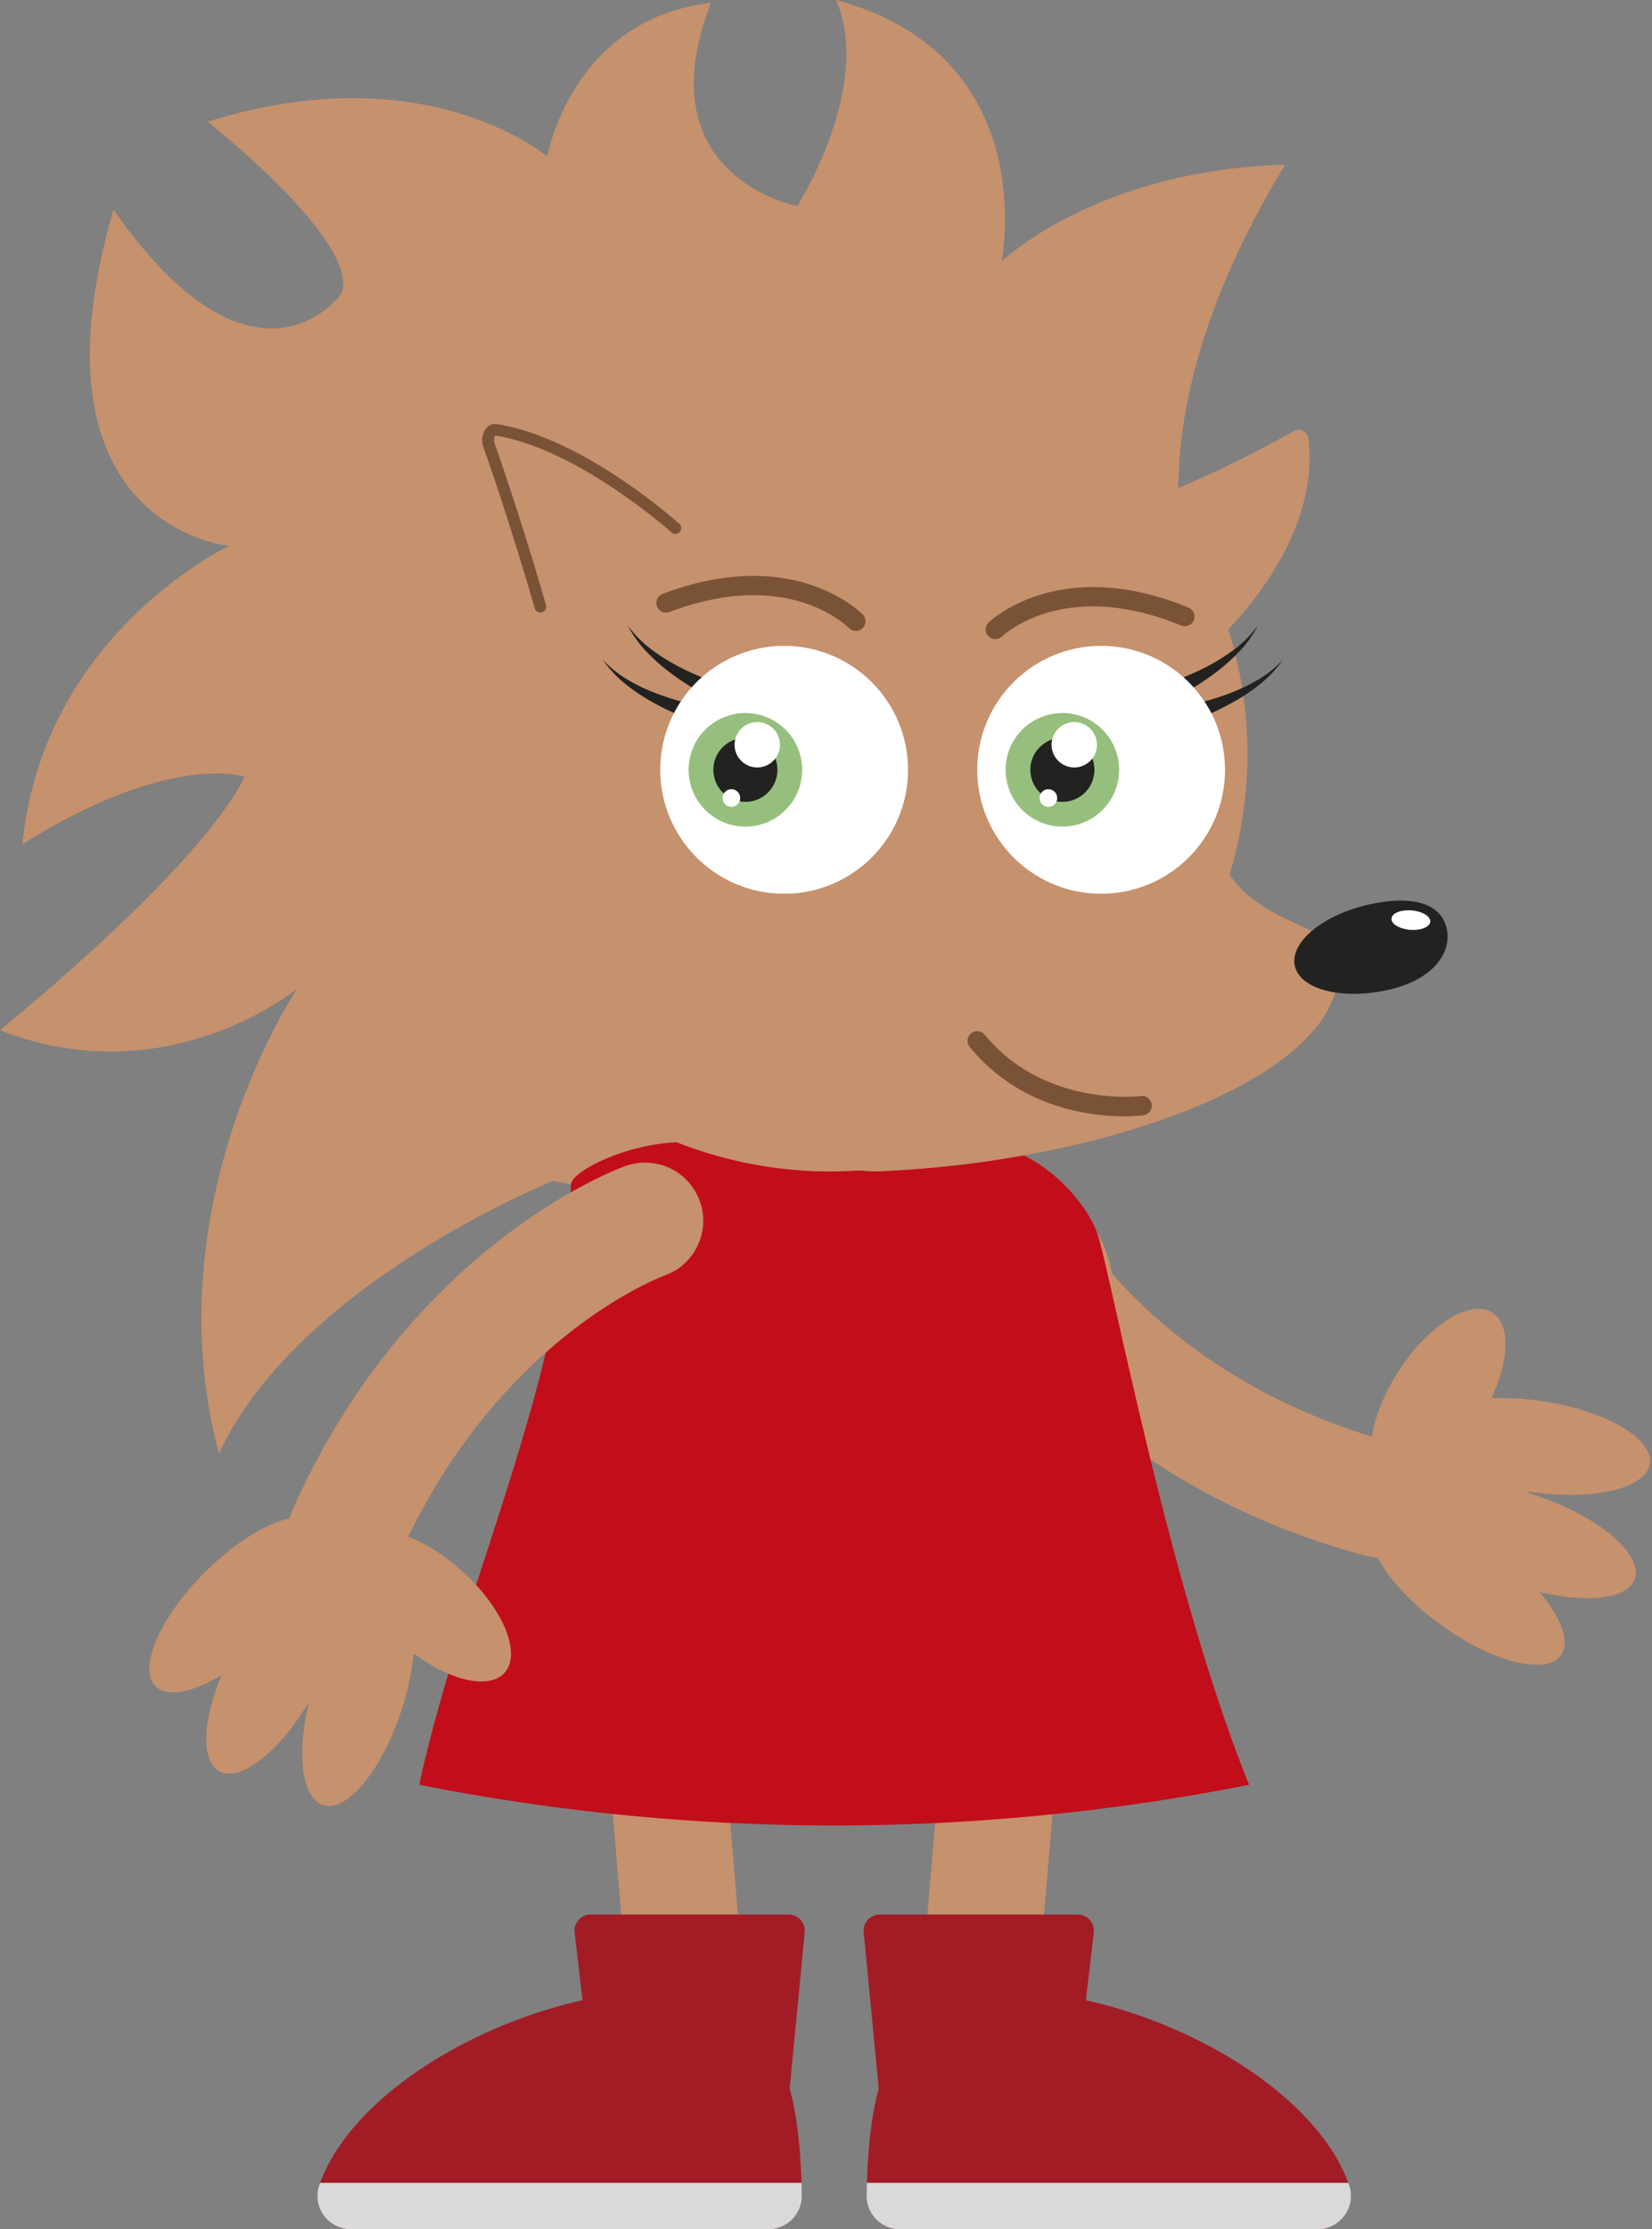 <svg id="Basis_Figuur" data-name="Basis Figuur" xmlns="http://www.w3.org/2000/svg" viewBox="0 0 836.6 1128.53"><rect x="0" y="0" width="836.6" height="1128.53" fill="#808080" stroke="none"/><defs><style>.cls-1{fill:#c6916d;}.cls-2{fill:#a21c26;}.cls-3{fill:#d9d9d9;}.cls-4{fill:#c20e1a;}.cls-5{fill:#222221;}.cls-6{fill:#fff;}.cls-7{fill:#7a5337;}.cls-8{fill:#96bf7d;}</style></defs><title>Tekengebied 10</title><path class="cls-1" d="M110.86,735.87C77.12,609,150.57,500.4,150.57,500.4S85.14,554.86,0,521.53c111.13-91.75,123.76-128.35,123.76-128.35S86.09,380.3,11.35,427.39c10.4-106.62,104.61-151,104.61-151S10.68,266.6,57.47,106.17C128.64,207.85,172,149.75,172,149.75s19.33-17.37-66.78-88.16c110.81-34.73,171.9,17.7,171.9,17.7S289.49,9.5,360,1.49c-34.08,88.15,43.78,102.84,43.78,102.84S442.34,43.56,423.39,0c105,28.2,83.81,132.38,83.81,132.38s47.67-46.29,143.61-49c-61,100.18-52.34,162.26-54.47,164.57,1.4-1.4,9.91,132.56,9.91,132.57C603.3,447.72,605,504,488.58,522L341.5,581.18,330,607.89l-49.87-10.06S150.83,649.55,110.86,735.87Z"/><path class="cls-1" d="M489.55,855.37a439.57,439.57,0,0,1-136.14,0c-28.89-5.14-60.43-37.62-66.69-67.52-8.59-46.93-12-93.69-7.3-140.76,3.52-29.89,36.19-63.88,67.73-70a439.57,439.57,0,0,1,148.66,0c31.53,6.12,64.21,40.11,67.73,70,4.66,47.07,1.29,93.83-7.3,140.76C550,817.75,518.44,850.23,489.55,855.37Z"/><path class="cls-1" d="M728.55,754.59a29.42,29.42,0,0,0-21.49-23.8C591.09,699.88,546.8,623.43,545,620.19a29.43,29.43,0,1,0-51.5,28.48c2.26,4.12,57,101.3,198.44,139a29.43,29.43,0,0,0,36.64-33.06Z"/><path class="cls-1" d="M382.7,1121.23H188a15.52,15.52,0,0,1-14.59-20.81c18.46-51.17,101.05-89.87,156.86-89.87,57.59,0,66.79,41.19,68,94.78A15.54,15.54,0,0,1,382.7,1121.23Z"/><path class="cls-1" d="M354,1115.46a29.42,29.42,0,0,1-29.29-27L301.33,812A29.42,29.42,0,1,1,360,807.07l23.38,276.48a29.42,29.42,0,0,1-26.84,31.8C355.66,1115.43,354.82,1115.46,354,1115.46Z"/><path class="cls-1" d="M460.64,1121.23H655.37a15.53,15.53,0,0,0,14.6-20.81c-18.47-51.17-101.06-89.87-156.87-89.87-57.58,0-66.79,41.19-68,94.78A15.54,15.54,0,0,0,460.64,1121.23Z"/><path class="cls-1" d="M489.35,1115.46c-.83,0-1.67,0-2.51-.11a29.42,29.42,0,0,1-26.85-31.8l23.38-276.48A29.42,29.42,0,1,1,542,812l-23.37,276.49A29.43,29.43,0,0,1,489.35,1115.46Z"/><path class="cls-2" d="M406.06,1111.25a16.88,16.88,0,0,1-16.86,17.28H177.61a16.88,16.88,0,0,1-15.86-22.61l.32-.88c9.55-25.47,33.66-48,62.8-65,34-19.76,74.84-31.83,107.33-31.83,60.35,0,71.79,41.59,73.69,96.78C406,1107.09,406,1109.16,406.06,1111.25Z"/><path class="cls-3" d="M406.06,1111.25a16.88,16.88,0,0,1-16.86,17.28H177.61a16.88,16.88,0,0,1-15.86-22.61l.32-.88H405.89C406,1107.09,406,1109.16,406.06,1111.25Z"/><path class="cls-2" d="M399.89,1057.31,295,1012.66l-4-34.34a8.14,8.14,0,0,1,8.09-9.09H399.42a8.14,8.14,0,0,1,8.1,8.93Z"/><path class="cls-2" d="M438.85,1111.25a16.87,16.87,0,0,0,16.86,17.28H667.3a16.88,16.88,0,0,0,15.86-22.61l-.32-.88c-9.55-25.47-33.66-48-62.8-65-34-19.76-74.84-31.83-107.33-31.83-60.35,0-71.79,41.59-73.69,96.78Q438.92,1108.11,438.85,1111.25Z"/><path class="cls-3" d="M438.85,1111.25a16.87,16.87,0,0,0,16.86,17.28H667.3a16.88,16.88,0,0,0,15.86-22.61l-.32-.88H439Q438.92,1108.11,438.85,1111.25Z"/><path class="cls-2" d="M445,1057.31l104.9-44.65,4-34.34a8.14,8.14,0,0,0-8.09-9.09H445.49a8.14,8.14,0,0,0-8.1,8.93Z"/><path class="cls-4" d="M632.57,903.53a1082.32,1082.32,0,0,1-420.27,0c21.22-98,73.35-205.11,76.88-303.87.24-6.71,27.12-19.92,51.83-21.3,62.76-3.49,92.52-5.76,155.12,0C526,581.11,549.46,607,555.72,624.5S591.77,803.05,632.57,903.53Z"/><circle class="cls-1" cx="730.41" cy="754.95" r="43.66"/><ellipse class="cls-1" cx="728.34" cy="707.16" rx="50.7" ry="23.96" transform="translate(-260.67 936.12) rotate(-57.19)"/><ellipse class="cls-1" cx="778.81" cy="735.87" rx="23.14" ry="58.36" transform="matrix(0.15, -0.99, 0.99, 0.15, -67.57, 1392.9)"/><ellipse class="cls-1" cx="772.89" cy="779.78" rx="23.14" ry="58.36" transform="translate(-220.97 1246.32) rotate(-70.4)"/><ellipse class="cls-1" cx="743.15" cy="803.76" rx="23.14" ry="58.36" transform="translate(-343.73 934.08) rotate(-54.08)"/><path class="cls-1" d="M175,805.72a29.44,29.44,0,0,1-26.87-41.41c59.53-133.67,164.14-172.42,168.56-174a29.43,29.43,0,0,1,20,55.36c-3.76,1.4-86,33.15-134.77,142.6A29.43,29.43,0,0,1,175,805.72Z"/><circle class="cls-1" cx="170.25" cy="807.5" r="43.66"/><ellipse class="cls-1" cx="217.77" cy="812.99" rx="23.96" ry="50.7" transform="translate(-532.84 432.24) rotate(-48.11)"/><ellipse class="cls-1" cx="181.46" cy="858.31" rx="58.36" ry="23.14" transform="translate(-691.1 767.42) rotate(-72.12)"/><ellipse class="cls-1" cx="139.03" cy="845.53" rx="58.36" ry="23.14" transform="translate(-669.48 561.7) rotate(-61.32)"/><ellipse class="cls-1" cx="120.05" cy="812.37" rx="58.36" ry="23.14" transform="translate(-539.27 322.82) rotate(-45)"/><path class="cls-1" d="M577.54,254.77l39.9,68.34s51.66-46.69,45.21-101a5.14,5.14,0,0,0-7.65-3.84A557.58,557.58,0,0,1,577.54,254.77Z"/><circle class="cls-1" cx="420.34" cy="381.67" r="211.37"/><path class="cls-1" d="M354,502.38A90.66,90.66,0,0,0,444.64,593c119.12-4.84,241-50.26,232.65-106.86.41-17.53-37.39-17.19-54.56-43.38C595.29,400.92,354,452.31,354,502.38Z"/><path class="cls-5" d="M655.73,489c2.68,11.94,23.8,17.37,47.19,12.13s32.38-19.16,29.7-31.1-16-17.37-39.38-12.13S653.06,477.09,655.73,489Z"/><ellipse class="cls-6" cx="714.5" cy="465.81" rx="4.93" ry="9.86" transform="translate(192.05 1140) rotate(-85.33)"/><path class="cls-1" d="M342,267.35s-47.54-42.82-90.55-49.71c-3.62-.58-5.06,4.18-3.85,7.65,14.69,42,26,81.88,26,81.88"/><path class="cls-7" d="M273.62,310.11a2.94,2.94,0,0,1-2.83-2.14c-.11-.4-11.46-40.3-26-81.71a10.1,10.1,0,0,1,1.35-9.38,6.08,6.08,0,0,1,5.75-2.14C295.3,221.68,342,263.39,344,265.16a2.94,2.94,0,1,1-3.94,4.37c-.47-.42-47.4-42.31-89-49-.19,0-.21,0-.31.11a4.34,4.34,0,0,0-.3,3.66c14.55,41.58,25.95,81.65,26.06,82.05a2.93,2.93,0,0,1-2,3.63A2.71,2.71,0,0,1,273.62,310.11Z"/><path class="cls-7" d="M569.24,565.11c-17,0-52.71-4.09-78.14-35.08a4.9,4.9,0,1,1,7.58-6.22c30.29,36.91,78.57,31.12,79.05,31.06a4.9,4.9,0,0,1,1.29,9.72A80,80,0,0,1,569.24,565.11Z"/><path class="cls-7" d="M433.44,319.4a5.23,5.23,0,0,1-3.58-1.48c-3.2-3.13-32.92-29.92-90.62-8.17a4.91,4.91,0,1,1-3.46-9.18C399.13,276.7,433,307.3,436.71,310.9a4.9,4.9,0,0,1-2.73,8.47Z"/><path class="cls-7" d="M504,323.53a4.62,4.62,0,0,1-.65,0,4.91,4.91,0,0,1-2.51-8.55c4-3.69,38.79-33,101.19-7.34a4.91,4.91,0,0,1-3.72,9.08c-57-23.45-87.54,2.45-90.83,5.48A5.24,5.24,0,0,1,504,323.53Z"/><path class="cls-5" d="M364.66,355.65a137,137,0,0,1-13.85-7.41,135.16,135.16,0,0,1-12.8-8.76,96.59,96.59,0,0,1-11.42-10.43,58.1,58.1,0,0,1-8.74-12.54,57,57,0,0,0,10.3,10.9,93.81,93.81,0,0,0,12.37,8.31,129.6,129.6,0,0,0,13.37,6.48,132.36,132.36,0,0,0,13.82,4.94l.08,0a4.54,4.54,0,1,1-2.5,8.72A4.29,4.29,0,0,1,364.66,355.65Z"/><path class="cls-5" d="M356.67,366.83a143.86,143.86,0,0,1-28.48-12.65,96.52,96.52,0,0,1-12.65-8.9A58.62,58.62,0,0,1,305.27,334a57.58,57.58,0,0,0,11.61,9.51,93.07,93.07,0,0,0,13.32,6.67,130.93,130.93,0,0,0,14.09,4.73A133.62,133.62,0,0,0,358.62,358h.09a4.54,4.54,0,0,1-1.38,9A4.88,4.88,0,0,1,356.67,366.83Z"/><circle class="cls-6" cx="397.1" cy="389.71" r="62.74"/><circle class="cls-8" cx="377.48" cy="389.71" r="28.75"/><circle class="cls-5" cx="377.48" cy="389.71" r="16.23"/><circle class="cls-6" cx="383.49" cy="377.03" r="11.49"/><circle class="cls-6" cx="370.39" cy="403.99" r="4.47"/><path class="cls-5" d="M590.29,355.65a137.89,137.89,0,0,0,13.84-7.41,135.31,135.31,0,0,0,12.81-8.76,97.29,97.29,0,0,0,11.41-10.43,58.5,58.5,0,0,0,8.75-12.54,57.34,57.34,0,0,1-10.3,10.9,93.81,93.81,0,0,1-12.37,8.31,129.75,129.75,0,0,1-13.38,6.48,131.55,131.55,0,0,1-13.82,4.94l-.08,0a4.54,4.54,0,1,0,2.5,8.72A4.88,4.88,0,0,0,590.29,355.65Z"/><path class="cls-5" d="M598.27,366.83a143.6,143.6,0,0,0,28.49-12.65,96.42,96.42,0,0,0,12.64-8.9A58.3,58.3,0,0,0,649.67,334a57.25,57.25,0,0,1-11.6,9.51,93.71,93.71,0,0,1-13.33,6.67,129.47,129.47,0,0,1-14.09,4.73A132.56,132.56,0,0,1,596.32,358h-.08a4.54,4.54,0,1,0,2,8.81Z"/><circle class="cls-6" cx="557.63" cy="389.71" r="62.74"/><circle class="cls-8" cx="538.01" cy="389.71" r="28.75"/><circle class="cls-5" cx="538.01" cy="389.71" r="16.23"/><circle class="cls-6" cx="544.02" cy="377.03" r="11.49"/><circle class="cls-6" cx="530.92" cy="403.99" r="4.47"/></svg>